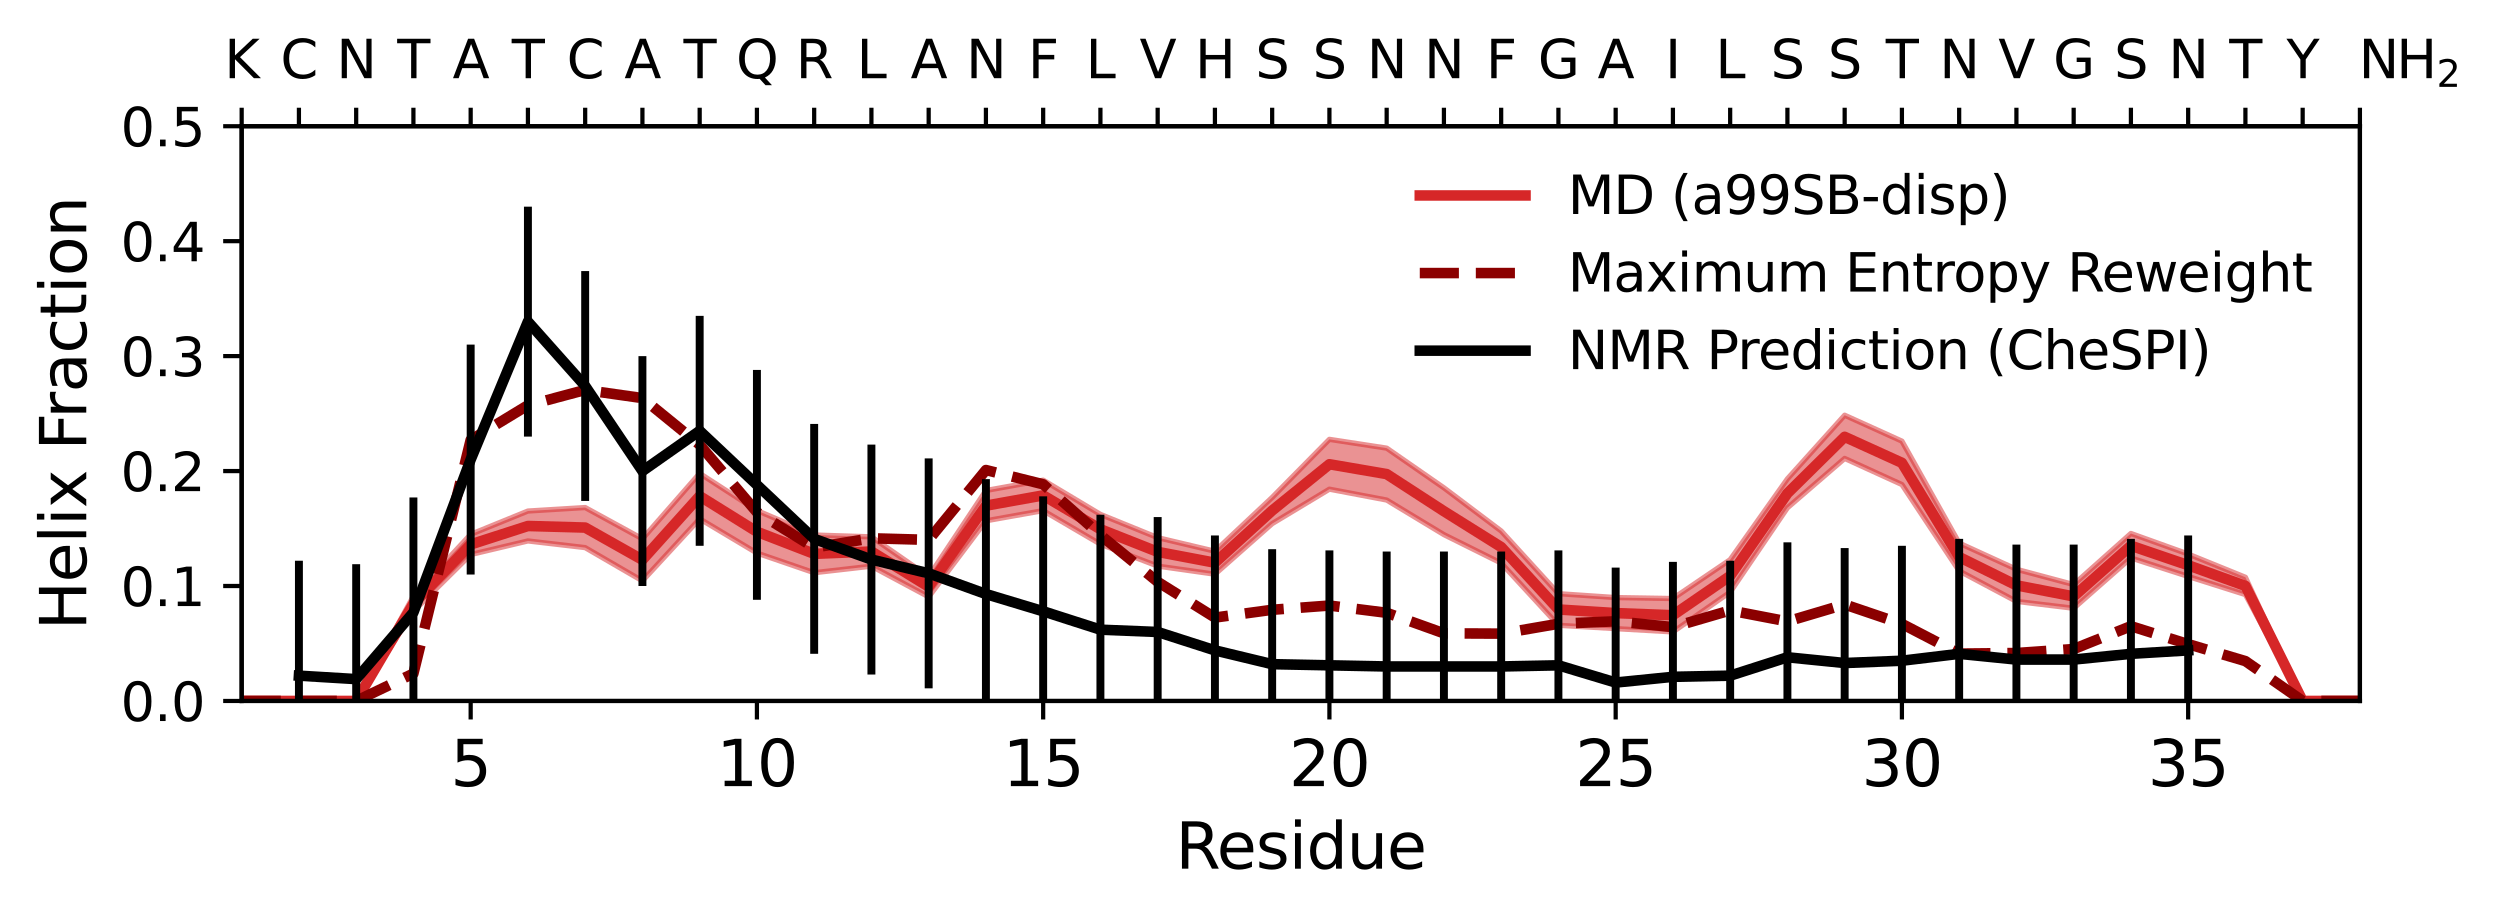 <?xml version="1.0" encoding="utf-8" standalone="no"?>
<!DOCTYPE svg PUBLIC "-//W3C//DTD SVG 1.1//EN"
  "http://www.w3.org/Graphics/SVG/1.1/DTD/svg11.dtd">
<svg xmlns:xlink="http://www.w3.org/1999/xlink" width="472.922pt" height="174.026pt" viewBox="0 0 472.922 174.026" xmlns="http://www.w3.org/2000/svg" version="1.1">
 <defs>
  <style type="text/css">*{stroke-linejoin: round; stroke-linecap: butt}</style>
 </defs>
 <g id="figure_1">
  <g id="patch_1">
   <path d="M 0 174.026 
L 472.922 174.026 
L 472.922 0 
L 0 0 
z
" style="fill: #ffffff"/>
  </g>
  <g id="axes_1">
   <g id="patch_2">
    <path d="M 45.717 132.598 
L 446.422 132.598 
L 446.422 23.878 
L 45.717 23.878 
z
" style="fill: #ffffff"/>
   </g>
   <g id="FillBetweenPolyCollection_1">
    <defs>
     <path id="mb5671f09fa" d="M 45.717 -41.428 
L 45.717 -41.428 
L 56.547 -41.428 
L 67.377 -41.439 
L 78.206 -61.274 
L 89.036 -72.941 
L 99.866 -77.353 
L 110.696 -78.017 
L 121.526 -72.098 
L 132.356 -84.475 
L 143.186 -77.46 
L 154.016 -72.823 
L 164.845 -72.474 
L 175.675 -64.957 
L 186.505 -81.237 
L 197.335 -83.194 
L 208.165 -76.722 
L 218.995 -72.321 
L 229.825 -69.751 
L 240.654 -79.924 
L 251.484 -90.916 
L 262.314 -89.252 
L 273.144 -81.743 
L 283.974 -73.58 
L 294.804 -61.723 
L 305.634 -60.988 
L 316.463 -60.802 
L 327.293 -68.149 
L 338.123 -83.44 
L 348.953 -95.477 
L 359.783 -90.575 
L 370.613 -71.288 
L 381.443 -66.341 
L 392.273 -63.444 
L 403.102 -73.108 
L 413.932 -69.219 
L 424.762 -64.824 
L 435.592 -41.428 
L 446.422 -41.428 
L 446.422 -41.428 
L 446.422 -41.428 
L 435.592 -41.428 
L 424.762 -61.549 
L 413.932 -64.982 
L 403.102 -68.481 
L 392.273 -58.958 
L 381.443 -60.263 
L 370.613 -66.025 
L 359.783 -82.366 
L 348.953 -87.304 
L 338.123 -77.964 
L 327.293 -62.018 
L 316.463 -54.485 
L 305.634 -55.105 
L 294.804 -55.743 
L 283.974 -67.506 
L 273.144 -72.892 
L 262.314 -79.435 
L 251.484 -81.49 
L 240.654 -74.973 
L 229.825 -65.404 
L 218.995 -66.941 
L 208.165 -71.091 
L 197.335 -77.434 
L 186.505 -75.504 
L 175.675 -61.122 
L 164.845 -66.925 
L 154.016 -65.684 
L 143.186 -69.41 
L 132.356 -75.881 
L 121.526 -64.146 
L 110.696 -70.435 
L 99.866 -71.697 
L 89.036 -69.119 
L 78.206 -58.393 
L 67.377 -41.426 
L 56.547 -41.428 
L 45.717 -41.428 
z
" style="stroke: #d62728; stroke-opacity: 0.5"/>
    </defs>
    <g clip-path="url(#p4a5ffd07bb)">
     <use xlink:href="#mb5671f09fa" x="0" y="174.026" style="fill: #d62728; fill-opacity: 0.5; stroke: #d62728; stroke-opacity: 0.5"/>
    </g>
   </g>
   <g id="matplotlib.axis_1">
    <g id="xtick_1">
     <g id="line2d_1">
      <defs>
       <path id="m6a6f29990c" d="M 0 0 
L 0 3.5 
" style="stroke: #000000; stroke-width: 0.8"/>
      </defs>
      <g>
       <use xlink:href="#m6a6f29990c" x="89.036" y="132.598" style="stroke: #000000; stroke-width: 0.8"/>
      </g>
     </g>
     <g id="text_1">
      <!-- 5 -->
      <g transform="translate(85.219 148.716) scale(0.12 -0.12)">
       <defs>
        <path id="DejaVuSans-35" d="M 691 4666 
L 3169 4666 
L 3169 4134 
L 1269 4134 
L 1269 2991 
Q 1406 3038 1543 3061 
Q 1681 3084 1819 3084 
Q 2600 3084 3056 2656 
Q 3513 2228 3513 1497 
Q 3513 744 3044 326 
Q 2575 -91 1722 -91 
Q 1428 -91 1123 -41 
Q 819 9 494 109 
L 494 744 
Q 775 591 1075 516 
Q 1375 441 1709 441 
Q 2250 441 2565 725 
Q 2881 1009 2881 1497 
Q 2881 1984 2565 2268 
Q 2250 2553 1709 2553 
Q 1456 2553 1204 2497 
Q 953 2441 691 2322 
L 691 4666 
z
" transform="scale(0.016)"/>
       </defs>
       <use xlink:href="#DejaVuSans-35"/>
      </g>
     </g>
    </g>
    <g id="xtick_2">
     <g id="line2d_2">
      <g>
       <use xlink:href="#m6a6f29990c" x="143.186" y="132.598" style="stroke: #000000; stroke-width: 0.8"/>
      </g>
     </g>
     <g id="text_2">
      <!-- 10 -->
      <g transform="translate(135.551 148.716) scale(0.12 -0.12)">
       <defs>
        <path id="DejaVuSans-31" d="M 794 531 
L 1825 531 
L 1825 4091 
L 703 3866 
L 703 4441 
L 1819 4666 
L 2450 4666 
L 2450 531 
L 3481 531 
L 3481 0 
L 794 0 
L 794 531 
z
" transform="scale(0.016)"/>
        <path id="DejaVuSans-30" d="M 2034 4250 
Q 1547 4250 1301 3770 
Q 1056 3291 1056 2328 
Q 1056 1369 1301 889 
Q 1547 409 2034 409 
Q 2525 409 2770 889 
Q 3016 1369 3016 2328 
Q 3016 3291 2770 3770 
Q 2525 4250 2034 4250 
z
M 2034 4750 
Q 2819 4750 3233 4129 
Q 3647 3509 3647 2328 
Q 3647 1150 3233 529 
Q 2819 -91 2034 -91 
Q 1250 -91 836 529 
Q 422 1150 422 2328 
Q 422 3509 836 4129 
Q 1250 4750 2034 4750 
z
" transform="scale(0.016)"/>
       </defs>
       <use xlink:href="#DejaVuSans-31"/>
       <use xlink:href="#DejaVuSans-30" transform="translate(63.623 0)"/>
      </g>
     </g>
    </g>
    <g id="xtick_3">
     <g id="line2d_3">
      <g>
       <use xlink:href="#m6a6f29990c" x="197.335" y="132.598" style="stroke: #000000; stroke-width: 0.8"/>
      </g>
     </g>
     <g id="text_3">
      <!-- 15 -->
      <g transform="translate(189.7 148.716) scale(0.12 -0.12)">
       <use xlink:href="#DejaVuSans-31"/>
       <use xlink:href="#DejaVuSans-35" transform="translate(63.623 0)"/>
      </g>
     </g>
    </g>
    <g id="xtick_4">
     <g id="line2d_4">
      <g>
       <use xlink:href="#m6a6f29990c" x="251.484" y="132.598" style="stroke: #000000; stroke-width: 0.8"/>
      </g>
     </g>
     <g id="text_4">
      <!-- 20 -->
      <g transform="translate(243.849 148.716) scale(0.12 -0.12)">
       <defs>
        <path id="DejaVuSans-32" d="M 1228 531 
L 3431 531 
L 3431 0 
L 469 0 
L 469 531 
Q 828 903 1448 1529 
Q 2069 2156 2228 2338 
Q 2531 2678 2651 2914 
Q 2772 3150 2772 3378 
Q 2772 3750 2511 3984 
Q 2250 4219 1831 4219 
Q 1534 4219 1204 4116 
Q 875 4013 500 3803 
L 500 4441 
Q 881 4594 1212 4672 
Q 1544 4750 1819 4750 
Q 2544 4750 2975 4387 
Q 3406 4025 3406 3419 
Q 3406 3131 3298 2873 
Q 3191 2616 2906 2266 
Q 2828 2175 2409 1742 
Q 1991 1309 1228 531 
z
" transform="scale(0.016)"/>
       </defs>
       <use xlink:href="#DejaVuSans-32"/>
       <use xlink:href="#DejaVuSans-30" transform="translate(63.623 0)"/>
      </g>
     </g>
    </g>
    <g id="xtick_5">
     <g id="line2d_5">
      <g>
       <use xlink:href="#m6a6f29990c" x="305.634" y="132.598" style="stroke: #000000; stroke-width: 0.8"/>
      </g>
     </g>
     <g id="text_5">
      <!-- 25 -->
      <g transform="translate(297.999 148.716) scale(0.12 -0.12)">
       <use xlink:href="#DejaVuSans-32"/>
       <use xlink:href="#DejaVuSans-35" transform="translate(63.623 0)"/>
      </g>
     </g>
    </g>
    <g id="xtick_6">
     <g id="line2d_6">
      <g>
       <use xlink:href="#m6a6f29990c" x="359.783" y="132.598" style="stroke: #000000; stroke-width: 0.8"/>
      </g>
     </g>
     <g id="text_6">
      <!-- 30 -->
      <g transform="translate(352.148 148.716) scale(0.12 -0.12)">
       <defs>
        <path id="DejaVuSans-33" d="M 2597 2516 
Q 3050 2419 3304 2112 
Q 3559 1806 3559 1356 
Q 3559 666 3084 287 
Q 2609 -91 1734 -91 
Q 1441 -91 1130 -33 
Q 819 25 488 141 
L 488 750 
Q 750 597 1062 519 
Q 1375 441 1716 441 
Q 2309 441 2620 675 
Q 2931 909 2931 1356 
Q 2931 1769 2642 2001 
Q 2353 2234 1838 2234 
L 1294 2234 
L 1294 2753 
L 1863 2753 
Q 2328 2753 2575 2939 
Q 2822 3125 2822 3475 
Q 2822 3834 2567 4026 
Q 2313 4219 1838 4219 
Q 1578 4219 1281 4162 
Q 984 4106 628 3988 
L 628 4550 
Q 988 4650 1302 4700 
Q 1616 4750 1894 4750 
Q 2613 4750 3031 4423 
Q 3450 4097 3450 3541 
Q 3450 3153 3228 2886 
Q 3006 2619 2597 2516 
z
" transform="scale(0.016)"/>
       </defs>
       <use xlink:href="#DejaVuSans-33"/>
       <use xlink:href="#DejaVuSans-30" transform="translate(63.623 0)"/>
      </g>
     </g>
    </g>
    <g id="xtick_7">
     <g id="line2d_7">
      <g>
       <use xlink:href="#m6a6f29990c" x="413.932" y="132.598" style="stroke: #000000; stroke-width: 0.8"/>
      </g>
     </g>
     <g id="text_7">
      <!-- 35 -->
      <g transform="translate(406.297 148.716) scale(0.12 -0.12)">
       <use xlink:href="#DejaVuSans-33"/>
       <use xlink:href="#DejaVuSans-35" transform="translate(63.623 0)"/>
      </g>
     </g>
    </g>
    <g id="text_8">
     <!-- Residue -->
     <g transform="translate(222.382 164.33) scale(0.12 -0.12)">
      <defs>
       <path id="DejaVuSans-52" d="M 2841 2188 
Q 3044 2119 3236 1894 
Q 3428 1669 3622 1275 
L 4263 0 
L 3584 0 
L 2988 1197 
Q 2756 1666 2539 1819 
Q 2322 1972 1947 1972 
L 1259 1972 
L 1259 0 
L 628 0 
L 628 4666 
L 2053 4666 
Q 2853 4666 3247 4331 
Q 3641 3997 3641 3322 
Q 3641 2881 3436 2590 
Q 3231 2300 2841 2188 
z
M 1259 4147 
L 1259 2491 
L 2053 2491 
Q 2509 2491 2742 2702 
Q 2975 2913 2975 3322 
Q 2975 3731 2742 3939 
Q 2509 4147 2053 4147 
L 1259 4147 
z
" transform="scale(0.016)"/>
       <path id="DejaVuSans-65" d="M 3597 1894 
L 3597 1613 
L 953 1613 
Q 991 1019 1311 708 
Q 1631 397 2203 397 
Q 2534 397 2845 478 
Q 3156 559 3463 722 
L 3463 178 
Q 3153 47 2828 -22 
Q 2503 -91 2169 -91 
Q 1331 -91 842 396 
Q 353 884 353 1716 
Q 353 2575 817 3079 
Q 1281 3584 2069 3584 
Q 2775 3584 3186 3129 
Q 3597 2675 3597 1894 
z
M 3022 2063 
Q 3016 2534 2758 2815 
Q 2500 3097 2075 3097 
Q 1594 3097 1305 2825 
Q 1016 2553 972 2059 
L 3022 2063 
z
" transform="scale(0.016)"/>
       <path id="DejaVuSans-73" d="M 2834 3397 
L 2834 2853 
Q 2591 2978 2328 3040 
Q 2066 3103 1784 3103 
Q 1356 3103 1142 2972 
Q 928 2841 928 2578 
Q 928 2378 1081 2264 
Q 1234 2150 1697 2047 
L 1894 2003 
Q 2506 1872 2764 1633 
Q 3022 1394 3022 966 
Q 3022 478 2636 193 
Q 2250 -91 1575 -91 
Q 1294 -91 989 -36 
Q 684 19 347 128 
L 347 722 
Q 666 556 975 473 
Q 1284 391 1588 391 
Q 1994 391 2212 530 
Q 2431 669 2431 922 
Q 2431 1156 2273 1281 
Q 2116 1406 1581 1522 
L 1381 1569 
Q 847 1681 609 1914 
Q 372 2147 372 2553 
Q 372 3047 722 3315 
Q 1072 3584 1716 3584 
Q 2034 3584 2315 3537 
Q 2597 3491 2834 3397 
z
" transform="scale(0.016)"/>
       <path id="DejaVuSans-69" d="M 603 3500 
L 1178 3500 
L 1178 0 
L 603 0 
L 603 3500 
z
M 603 4863 
L 1178 4863 
L 1178 4134 
L 603 4134 
L 603 4863 
z
" transform="scale(0.016)"/>
       <path id="DejaVuSans-64" d="M 2906 2969 
L 2906 4863 
L 3481 4863 
L 3481 0 
L 2906 0 
L 2906 525 
Q 2725 213 2448 61 
Q 2172 -91 1784 -91 
Q 1150 -91 751 415 
Q 353 922 353 1747 
Q 353 2572 751 3078 
Q 1150 3584 1784 3584 
Q 2172 3584 2448 3432 
Q 2725 3281 2906 2969 
z
M 947 1747 
Q 947 1113 1208 752 
Q 1469 391 1925 391 
Q 2381 391 2643 752 
Q 2906 1113 2906 1747 
Q 2906 2381 2643 2742 
Q 2381 3103 1925 3103 
Q 1469 3103 1208 2742 
Q 947 2381 947 1747 
z
" transform="scale(0.016)"/>
       <path id="DejaVuSans-75" d="M 544 1381 
L 544 3500 
L 1119 3500 
L 1119 1403 
Q 1119 906 1312 657 
Q 1506 409 1894 409 
Q 2359 409 2629 706 
Q 2900 1003 2900 1516 
L 2900 3500 
L 3475 3500 
L 3475 0 
L 2900 0 
L 2900 538 
Q 2691 219 2414 64 
Q 2138 -91 1772 -91 
Q 1169 -91 856 284 
Q 544 659 544 1381 
z
M 1991 3584 
L 1991 3584 
z
" transform="scale(0.016)"/>
      </defs>
      <use xlink:href="#DejaVuSans-52"/>
      <use xlink:href="#DejaVuSans-65" transform="translate(64.982 0)"/>
      <use xlink:href="#DejaVuSans-73" transform="translate(126.506 0)"/>
      <use xlink:href="#DejaVuSans-69" transform="translate(178.605 0)"/>
      <use xlink:href="#DejaVuSans-64" transform="translate(206.389 0)"/>
      <use xlink:href="#DejaVuSans-75" transform="translate(269.865 0)"/>
      <use xlink:href="#DejaVuSans-65" transform="translate(333.244 0)"/>
     </g>
    </g>
   </g>
   <g id="matplotlib.axis_2">
    <g id="ytick_1">
     <g id="line2d_8">
      <defs>
       <path id="m25b6251926" d="M 0 0 
L -3.5 0 
" style="stroke: #000000; stroke-width: 0.8"/>
      </defs>
      <g>
       <use xlink:href="#m25b6251926" x="45.717" y="132.598" style="stroke: #000000; stroke-width: 0.8"/>
      </g>
     </g>
     <g id="text_9">
      <!-- 0.0 -->
      <g transform="translate(22.814 136.397) scale(0.1 -0.1)">
       <defs>
        <path id="DejaVuSans-2e" d="M 684 794 
L 1344 794 
L 1344 0 
L 684 0 
L 684 794 
z
" transform="scale(0.016)"/>
       </defs>
       <use xlink:href="#DejaVuSans-30"/>
       <use xlink:href="#DejaVuSans-2e" transform="translate(63.623 0)"/>
       <use xlink:href="#DejaVuSans-30" transform="translate(95.41 0)"/>
      </g>
     </g>
    </g>
    <g id="ytick_2">
     <g id="line2d_9">
      <g>
       <use xlink:href="#m25b6251926" x="45.717" y="110.854" style="stroke: #000000; stroke-width: 0.8"/>
      </g>
     </g>
     <g id="text_10">
      <!-- 0.1 -->
      <g transform="translate(22.814 114.653) scale(0.1 -0.1)">
       <use xlink:href="#DejaVuSans-30"/>
       <use xlink:href="#DejaVuSans-2e" transform="translate(63.623 0)"/>
       <use xlink:href="#DejaVuSans-31" transform="translate(95.41 0)"/>
      </g>
     </g>
    </g>
    <g id="ytick_3">
     <g id="line2d_10">
      <g>
       <use xlink:href="#m25b6251926" x="45.717" y="89.11" style="stroke: #000000; stroke-width: 0.8"/>
      </g>
     </g>
     <g id="text_11">
      <!-- 0.2 -->
      <g transform="translate(22.814 92.909) scale(0.1 -0.1)">
       <use xlink:href="#DejaVuSans-30"/>
       <use xlink:href="#DejaVuSans-2e" transform="translate(63.623 0)"/>
       <use xlink:href="#DejaVuSans-32" transform="translate(95.41 0)"/>
      </g>
     </g>
    </g>
    <g id="ytick_4">
     <g id="line2d_11">
      <g>
       <use xlink:href="#m25b6251926" x="45.717" y="67.366" style="stroke: #000000; stroke-width: 0.8"/>
      </g>
     </g>
     <g id="text_12">
      <!-- 0.3 -->
      <g transform="translate(22.814 71.165) scale(0.1 -0.1)">
       <use xlink:href="#DejaVuSans-30"/>
       <use xlink:href="#DejaVuSans-2e" transform="translate(63.623 0)"/>
       <use xlink:href="#DejaVuSans-33" transform="translate(95.41 0)"/>
      </g>
     </g>
    </g>
    <g id="ytick_5">
     <g id="line2d_12">
      <g>
       <use xlink:href="#m25b6251926" x="45.717" y="45.622" style="stroke: #000000; stroke-width: 0.8"/>
      </g>
     </g>
     <g id="text_13">
      <!-- 0.4 -->
      <g transform="translate(22.814 49.421) scale(0.1 -0.1)">
       <defs>
        <path id="DejaVuSans-34" d="M 2419 4116 
L 825 1625 
L 2419 1625 
L 2419 4116 
z
M 2253 4666 
L 3047 4666 
L 3047 1625 
L 3713 1625 
L 3713 1100 
L 3047 1100 
L 3047 0 
L 2419 0 
L 2419 1100 
L 313 1100 
L 313 1709 
L 2253 4666 
z
" transform="scale(0.016)"/>
       </defs>
       <use xlink:href="#DejaVuSans-30"/>
       <use xlink:href="#DejaVuSans-2e" transform="translate(63.623 0)"/>
       <use xlink:href="#DejaVuSans-34" transform="translate(95.41 0)"/>
      </g>
     </g>
    </g>
    <g id="ytick_6">
     <g id="line2d_13">
      <g>
       <use xlink:href="#m25b6251926" x="45.717" y="23.878" style="stroke: #000000; stroke-width: 0.8"/>
      </g>
     </g>
     <g id="text_14">
      <!-- 0.5 -->
      <g transform="translate(22.814 27.677) scale(0.1 -0.1)">
       <use xlink:href="#DejaVuSans-30"/>
       <use xlink:href="#DejaVuSans-2e" transform="translate(63.623 0)"/>
       <use xlink:href="#DejaVuSans-35" transform="translate(95.41 0)"/>
      </g>
     </g>
    </g>
    <g id="text_15">
     <!-- Helix Fraction -->
     <g transform="translate(16.318 119.185) rotate(-90) scale(0.12 -0.12)">
      <defs>
       <path id="DejaVuSans-48" d="M 628 4666 
L 1259 4666 
L 1259 2753 
L 3553 2753 
L 3553 4666 
L 4184 4666 
L 4184 0 
L 3553 0 
L 3553 2222 
L 1259 2222 
L 1259 0 
L 628 0 
L 628 4666 
z
" transform="scale(0.016)"/>
       <path id="DejaVuSans-6c" d="M 603 4863 
L 1178 4863 
L 1178 0 
L 603 0 
L 603 4863 
z
" transform="scale(0.016)"/>
       <path id="DejaVuSans-78" d="M 3513 3500 
L 2247 1797 
L 3578 0 
L 2900 0 
L 1881 1375 
L 863 0 
L 184 0 
L 1544 1831 
L 300 3500 
L 978 3500 
L 1906 2253 
L 2834 3500 
L 3513 3500 
z
" transform="scale(0.016)"/>
       <path id="DejaVuSans-20" transform="scale(0.016)"/>
       <path id="DejaVuSans-46" d="M 628 4666 
L 3309 4666 
L 3309 4134 
L 1259 4134 
L 1259 2759 
L 3109 2759 
L 3109 2228 
L 1259 2228 
L 1259 0 
L 628 0 
L 628 4666 
z
" transform="scale(0.016)"/>
       <path id="DejaVuSans-72" d="M 2631 2963 
Q 2534 3019 2420 3045 
Q 2306 3072 2169 3072 
Q 1681 3072 1420 2755 
Q 1159 2438 1159 1844 
L 1159 0 
L 581 0 
L 581 3500 
L 1159 3500 
L 1159 2956 
Q 1341 3275 1631 3429 
Q 1922 3584 2338 3584 
Q 2397 3584 2469 3576 
Q 2541 3569 2628 3553 
L 2631 2963 
z
" transform="scale(0.016)"/>
       <path id="DejaVuSans-61" d="M 2194 1759 
Q 1497 1759 1228 1600 
Q 959 1441 959 1056 
Q 959 750 1161 570 
Q 1363 391 1709 391 
Q 2188 391 2477 730 
Q 2766 1069 2766 1631 
L 2766 1759 
L 2194 1759 
z
M 3341 1997 
L 3341 0 
L 2766 0 
L 2766 531 
Q 2569 213 2275 61 
Q 1981 -91 1556 -91 
Q 1019 -91 701 211 
Q 384 513 384 1019 
Q 384 1609 779 1909 
Q 1175 2209 1959 2209 
L 2766 2209 
L 2766 2266 
Q 2766 2663 2505 2880 
Q 2244 3097 1772 3097 
Q 1472 3097 1187 3025 
Q 903 2953 641 2809 
L 641 3341 
Q 956 3463 1253 3523 
Q 1550 3584 1831 3584 
Q 2591 3584 2966 3190 
Q 3341 2797 3341 1997 
z
" transform="scale(0.016)"/>
       <path id="DejaVuSans-63" d="M 3122 3366 
L 3122 2828 
Q 2878 2963 2633 3030 
Q 2388 3097 2138 3097 
Q 1578 3097 1268 2742 
Q 959 2388 959 1747 
Q 959 1106 1268 751 
Q 1578 397 2138 397 
Q 2388 397 2633 464 
Q 2878 531 3122 666 
L 3122 134 
Q 2881 22 2623 -34 
Q 2366 -91 2075 -91 
Q 1284 -91 818 406 
Q 353 903 353 1747 
Q 353 2603 823 3093 
Q 1294 3584 2113 3584 
Q 2378 3584 2631 3529 
Q 2884 3475 3122 3366 
z
" transform="scale(0.016)"/>
       <path id="DejaVuSans-74" d="M 1172 4494 
L 1172 3500 
L 2356 3500 
L 2356 3053 
L 1172 3053 
L 1172 1153 
Q 1172 725 1289 603 
Q 1406 481 1766 481 
L 2356 481 
L 2356 0 
L 1766 0 
Q 1100 0 847 248 
Q 594 497 594 1153 
L 594 3053 
L 172 3053 
L 172 3500 
L 594 3500 
L 594 4494 
L 1172 4494 
z
" transform="scale(0.016)"/>
       <path id="DejaVuSans-6f" d="M 1959 3097 
Q 1497 3097 1228 2736 
Q 959 2375 959 1747 
Q 959 1119 1226 758 
Q 1494 397 1959 397 
Q 2419 397 2687 759 
Q 2956 1122 2956 1747 
Q 2956 2369 2687 2733 
Q 2419 3097 1959 3097 
z
M 1959 3584 
Q 2709 3584 3137 3096 
Q 3566 2609 3566 1747 
Q 3566 888 3137 398 
Q 2709 -91 1959 -91 
Q 1206 -91 779 398 
Q 353 888 353 1747 
Q 353 2609 779 3096 
Q 1206 3584 1959 3584 
z
" transform="scale(0.016)"/>
       <path id="DejaVuSans-6e" d="M 3513 2113 
L 3513 0 
L 2938 0 
L 2938 2094 
Q 2938 2591 2744 2837 
Q 2550 3084 2163 3084 
Q 1697 3084 1428 2787 
Q 1159 2491 1159 1978 
L 1159 0 
L 581 0 
L 581 3500 
L 1159 3500 
L 1159 2956 
Q 1366 3272 1645 3428 
Q 1925 3584 2291 3584 
Q 2894 3584 3203 3211 
Q 3513 2838 3513 2113 
z
" transform="scale(0.016)"/>
      </defs>
      <use xlink:href="#DejaVuSans-48"/>
      <use xlink:href="#DejaVuSans-65" transform="translate(75.195 0)"/>
      <use xlink:href="#DejaVuSans-6c" transform="translate(136.719 0)"/>
      <use xlink:href="#DejaVuSans-69" transform="translate(164.502 0)"/>
      <use xlink:href="#DejaVuSans-78" transform="translate(192.285 0)"/>
      <use xlink:href="#DejaVuSans-20" transform="translate(251.465 0)"/>
      <use xlink:href="#DejaVuSans-46" transform="translate(283.252 0)"/>
      <use xlink:href="#DejaVuSans-72" transform="translate(333.521 0)"/>
      <use xlink:href="#DejaVuSans-61" transform="translate(374.635 0)"/>
      <use xlink:href="#DejaVuSans-63" transform="translate(435.914 0)"/>
      <use xlink:href="#DejaVuSans-74" transform="translate(490.895 0)"/>
      <use xlink:href="#DejaVuSans-69" transform="translate(530.104 0)"/>
      <use xlink:href="#DejaVuSans-6f" transform="translate(557.887 0)"/>
      <use xlink:href="#DejaVuSans-6e" transform="translate(619.068 0)"/>
     </g>
    </g>
   </g>
   <g id="line2d_14">
    <path d="M 45.717 132.598 
L 56.547 132.598 
L 67.377 132.593 
L 78.206 114.192 
L 89.036 102.996 
L 99.866 99.501 
L 110.696 99.8 
L 121.526 105.903 
L 132.356 93.848 
L 143.186 100.591 
L 154.016 104.772 
L 164.845 104.326 
L 175.675 110.986 
L 186.505 95.655 
L 197.335 93.711 
L 208.165 100.119 
L 218.995 104.394 
L 229.825 106.448 
L 240.654 96.577 
L 251.484 87.822 
L 262.314 89.682 
L 273.144 96.708 
L 283.974 103.483 
L 294.804 115.292 
L 305.634 115.979 
L 316.463 116.382 
L 327.293 108.942 
L 338.123 93.324 
L 348.953 82.635 
L 359.783 87.555 
L 370.613 105.369 
L 381.443 110.724 
L 392.273 112.825 
L 403.102 103.231 
L 413.932 106.925 
L 424.762 110.839 
L 435.592 132.598 
L 446.422 132.598 
" clip-path="url(#p4a5ffd07bb)" style="fill: none; stroke: #d62728; stroke-width: 2; stroke-linecap: square"/>
   </g>
   <g id="line2d_15">
    <path d="M 45.717 132.598 
L 56.547 132.598 
L 67.377 132.597 
L 78.206 127.407 
L 89.036 83.239 
L 99.866 76.658 
L 110.696 73.767 
L 121.526 75.31 
L 132.356 84.137 
L 143.186 96.899 
L 154.016 103.583 
L 164.845 101.826 
L 175.675 102.125 
L 186.505 88.916 
L 197.335 91.614 
L 208.165 101.217 
L 218.995 110.069 
L 229.825 116.826 
L 240.654 115.352 
L 251.484 114.549 
L 262.314 115.924 
L 273.144 119.809 
L 283.974 119.864 
L 294.804 117.998 
L 305.634 117.529 
L 316.463 118.631 
L 327.293 115.471 
L 338.123 117.56 
L 348.953 114.341 
L 359.783 118.017 
L 370.613 123.64 
L 381.443 123.532 
L 392.273 122.779 
L 403.102 118.451 
L 413.932 121.852 
L 424.762 125.06 
L 435.592 132.598 
L 446.422 132.598 
" clip-path="url(#p4a5ffd07bb)" style="fill: none; stroke-dasharray: 7.4,3.2; stroke-dashoffset: 0; stroke: #8b0000; stroke-width: 2"/>
   </g>
   <g id="line2d_16">
    <path d="M 56.547 127.814 
L 67.377 128.467 
L 78.206 115.855 
L 89.036 86.936 
L 99.866 60.843 
L 110.696 73.02 
L 121.526 89.11 
L 132.356 81.5 
L 143.186 91.719 
L 154.016 101.939 
L 164.845 105.853 
L 175.675 108.462 
L 186.505 112.376 
L 197.335 115.638 
L 208.165 119.117 
L 218.995 119.552 
L 229.825 123.031 
L 240.654 125.64 
L 251.484 125.857 
L 262.314 126.075 
L 273.144 126.075 
L 283.974 126.075 
L 294.804 125.857 
L 305.634 129.119 
L 316.463 128.032 
L 327.293 127.814 
L 338.123 124.335 
L 348.953 125.423 
L 359.783 124.988 
L 370.613 123.683 
L 381.443 124.77 
L 392.273 124.77 
L 403.102 123.683 
L 413.932 123.031 
" clip-path="url(#p4a5ffd07bb)" style="fill: none; stroke: #000000; stroke-width: 2; stroke-linecap: square"/>
   </g>
   <g id="LineCollection_1">
    <path d="M 56.547 149.558 
L 56.547 106.07 
" clip-path="url(#p4a5ffd07bb)" style="fill: none; stroke: #000000; stroke-width: 1.5"/>
    <path d="M 67.377 150.211 
L 67.377 106.723 
" clip-path="url(#p4a5ffd07bb)" style="fill: none; stroke: #000000; stroke-width: 1.5"/>
    <path d="M 78.206 137.599 
L 78.206 94.111 
" clip-path="url(#p4a5ffd07bb)" style="fill: none; stroke: #000000; stroke-width: 1.5"/>
    <path d="M 89.036 108.68 
L 89.036 65.192 
" clip-path="url(#p4a5ffd07bb)" style="fill: none; stroke: #000000; stroke-width: 1.5"/>
    <path d="M 99.866 82.587 
L 99.866 39.099 
" clip-path="url(#p4a5ffd07bb)" style="fill: none; stroke: #000000; stroke-width: 1.5"/>
    <path d="M 110.696 94.764 
L 110.696 51.276 
" clip-path="url(#p4a5ffd07bb)" style="fill: none; stroke: #000000; stroke-width: 1.5"/>
    <path d="M 121.526 110.854 
L 121.526 67.366 
" clip-path="url(#p4a5ffd07bb)" style="fill: none; stroke: #000000; stroke-width: 1.5"/>
    <path d="M 132.356 103.244 
L 132.356 59.756 
" clip-path="url(#p4a5ffd07bb)" style="fill: none; stroke: #000000; stroke-width: 1.5"/>
    <path d="M 143.186 113.463 
L 143.186 69.975 
" clip-path="url(#p4a5ffd07bb)" style="fill: none; stroke: #000000; stroke-width: 1.5"/>
    <path d="M 154.016 123.683 
L 154.016 80.195 
" clip-path="url(#p4a5ffd07bb)" style="fill: none; stroke: #000000; stroke-width: 1.5"/>
    <path d="M 164.845 127.597 
L 164.845 84.109 
" clip-path="url(#p4a5ffd07bb)" style="fill: none; stroke: #000000; stroke-width: 1.5"/>
    <path d="M 175.675 130.206 
L 175.675 86.718 
" clip-path="url(#p4a5ffd07bb)" style="fill: none; stroke: #000000; stroke-width: 1.5"/>
    <path d="M 186.505 134.12 
L 186.505 90.632 
" clip-path="url(#p4a5ffd07bb)" style="fill: none; stroke: #000000; stroke-width: 1.5"/>
    <path d="M 197.335 137.382 
L 197.335 93.894 
" clip-path="url(#p4a5ffd07bb)" style="fill: none; stroke: #000000; stroke-width: 1.5"/>
    <path d="M 208.165 140.861 
L 208.165 97.373 
" clip-path="url(#p4a5ffd07bb)" style="fill: none; stroke: #000000; stroke-width: 1.5"/>
    <path d="M 218.995 141.296 
L 218.995 97.808 
" clip-path="url(#p4a5ffd07bb)" style="fill: none; stroke: #000000; stroke-width: 1.5"/>
    <path d="M 229.825 144.775 
L 229.825 101.287 
" clip-path="url(#p4a5ffd07bb)" style="fill: none; stroke: #000000; stroke-width: 1.5"/>
    <path d="M 240.654 147.384 
L 240.654 103.896 
" clip-path="url(#p4a5ffd07bb)" style="fill: none; stroke: #000000; stroke-width: 1.5"/>
    <path d="M 251.484 147.601 
L 251.484 104.113 
" clip-path="url(#p4a5ffd07bb)" style="fill: none; stroke: #000000; stroke-width: 1.5"/>
    <path d="M 262.314 147.819 
L 262.314 104.331 
" clip-path="url(#p4a5ffd07bb)" style="fill: none; stroke: #000000; stroke-width: 1.5"/>
    <path d="M 273.144 147.819 
L 273.144 104.331 
" clip-path="url(#p4a5ffd07bb)" style="fill: none; stroke: #000000; stroke-width: 1.5"/>
    <path d="M 283.974 147.819 
L 283.974 104.331 
" clip-path="url(#p4a5ffd07bb)" style="fill: none; stroke: #000000; stroke-width: 1.5"/>
    <path d="M 294.804 147.601 
L 294.804 104.113 
" clip-path="url(#p4a5ffd07bb)" style="fill: none; stroke: #000000; stroke-width: 1.5"/>
    <path d="M 305.634 150.863 
L 305.634 107.375 
" clip-path="url(#p4a5ffd07bb)" style="fill: none; stroke: #000000; stroke-width: 1.5"/>
    <path d="M 316.463 149.776 
L 316.463 106.288 
" clip-path="url(#p4a5ffd07bb)" style="fill: none; stroke: #000000; stroke-width: 1.5"/>
    <path d="M 327.293 149.558 
L 327.293 106.07 
" clip-path="url(#p4a5ffd07bb)" style="fill: none; stroke: #000000; stroke-width: 1.5"/>
    <path d="M 338.123 146.079 
L 338.123 102.591 
" clip-path="url(#p4a5ffd07bb)" style="fill: none; stroke: #000000; stroke-width: 1.5"/>
    <path d="M 348.953 147.167 
L 348.953 103.679 
" clip-path="url(#p4a5ffd07bb)" style="fill: none; stroke: #000000; stroke-width: 1.5"/>
    <path d="M 359.783 146.732 
L 359.783 103.244 
" clip-path="url(#p4a5ffd07bb)" style="fill: none; stroke: #000000; stroke-width: 1.5"/>
    <path d="M 370.613 145.427 
L 370.613 101.939 
" clip-path="url(#p4a5ffd07bb)" style="fill: none; stroke: #000000; stroke-width: 1.5"/>
    <path d="M 381.443 146.514 
L 381.443 103.026 
" clip-path="url(#p4a5ffd07bb)" style="fill: none; stroke: #000000; stroke-width: 1.5"/>
    <path d="M 392.273 146.514 
L 392.273 103.026 
" clip-path="url(#p4a5ffd07bb)" style="fill: none; stroke: #000000; stroke-width: 1.5"/>
    <path d="M 403.102 145.427 
L 403.102 101.939 
" clip-path="url(#p4a5ffd07bb)" style="fill: none; stroke: #000000; stroke-width: 1.5"/>
    <path d="M 413.932 144.775 
L 413.932 101.287 
" clip-path="url(#p4a5ffd07bb)" style="fill: none; stroke: #000000; stroke-width: 1.5"/>
   </g>
   <g id="line2d_17">
    <path d="M 56.547 127.814 
L 67.377 128.467 
L 78.206 115.855 
L 89.036 86.936 
L 99.866 60.843 
L 110.696 73.02 
L 121.526 89.11 
L 132.356 81.5 
L 143.186 91.719 
L 154.016 101.939 
L 164.845 105.853 
L 175.675 108.462 
L 186.505 112.376 
L 197.335 115.638 
L 208.165 119.117 
L 218.995 119.552 
L 229.825 123.031 
L 240.654 125.64 
L 251.484 125.857 
L 262.314 126.075 
L 273.144 126.075 
L 283.974 126.075 
L 294.804 125.857 
L 305.634 129.119 
L 316.463 128.032 
L 327.293 127.814 
L 338.123 124.335 
L 348.953 125.423 
L 359.783 124.988 
L 370.613 123.683 
L 381.443 124.77 
L 392.273 124.77 
L 403.102 123.683 
L 413.932 123.031 
" clip-path="url(#p4a5ffd07bb)" style="fill: none; stroke: #000000; stroke-width: 1.5; stroke-linecap: square"/>
   </g>
   <g id="patch_3">
    <path d="M 45.717 132.598 
L 45.717 23.878 
" style="fill: none; stroke: #000000; stroke-width: 0.8; stroke-linejoin: miter; stroke-linecap: square"/>
   </g>
   <g id="patch_4">
    <path d="M 446.422 132.598 
L 446.422 23.878 
" style="fill: none; stroke: #000000; stroke-width: 0.8; stroke-linejoin: miter; stroke-linecap: square"/>
   </g>
   <g id="patch_5">
    <path d="M 45.717 132.598 
L 446.422 132.598 
" style="fill: none; stroke: #000000; stroke-width: 0.8; stroke-linejoin: miter; stroke-linecap: square"/>
   </g>
   <g id="patch_6">
    <path d="M 45.717 23.878 
L 446.422 23.878 
" style="fill: none; stroke: #000000; stroke-width: 0.8; stroke-linejoin: miter; stroke-linecap: square"/>
   </g>
   <g id="legend_1">
    <g id="line2d_18">
     <path d="M 268.578 36.977 
L 278.578 36.977 
L 288.578 36.977 
" style="fill: none; stroke: #d62728; stroke-width: 2; stroke-linecap: square"/>
    </g>
    <g id="text_16">
     <!-- MD (a99SB-disp) -->
     <g transform="translate(296.578 40.477) scale(0.1 -0.1)">
      <defs>
       <path id="DejaVuSans-4d" d="M 628 4666 
L 1569 4666 
L 2759 1491 
L 3956 4666 
L 4897 4666 
L 4897 0 
L 4281 0 
L 4281 4097 
L 3078 897 
L 2444 897 
L 1241 4097 
L 1241 0 
L 628 0 
L 628 4666 
z
" transform="scale(0.016)"/>
       <path id="DejaVuSans-44" d="M 1259 4147 
L 1259 519 
L 2022 519 
Q 2988 519 3436 956 
Q 3884 1394 3884 2338 
Q 3884 3275 3436 3711 
Q 2988 4147 2022 4147 
L 1259 4147 
z
M 628 4666 
L 1925 4666 
Q 3281 4666 3915 4102 
Q 4550 3538 4550 2338 
Q 4550 1131 3912 565 
Q 3275 0 1925 0 
L 628 0 
L 628 4666 
z
" transform="scale(0.016)"/>
       <path id="DejaVuSans-28" d="M 1984 4856 
Q 1566 4138 1362 3434 
Q 1159 2731 1159 2009 
Q 1159 1288 1364 580 
Q 1569 -128 1984 -844 
L 1484 -844 
Q 1016 -109 783 600 
Q 550 1309 550 2009 
Q 550 2706 781 3412 
Q 1013 4119 1484 4856 
L 1984 4856 
z
" transform="scale(0.016)"/>
       <path id="DejaVuSans-39" d="M 703 97 
L 703 672 
Q 941 559 1184 500 
Q 1428 441 1663 441 
Q 2288 441 2617 861 
Q 2947 1281 2994 2138 
Q 2813 1869 2534 1725 
Q 2256 1581 1919 1581 
Q 1219 1581 811 2004 
Q 403 2428 403 3163 
Q 403 3881 828 4315 
Q 1253 4750 1959 4750 
Q 2769 4750 3195 4129 
Q 3622 3509 3622 2328 
Q 3622 1225 3098 567 
Q 2575 -91 1691 -91 
Q 1453 -91 1209 -44 
Q 966 3 703 97 
z
M 1959 2075 
Q 2384 2075 2632 2365 
Q 2881 2656 2881 3163 
Q 2881 3666 2632 3958 
Q 2384 4250 1959 4250 
Q 1534 4250 1286 3958 
Q 1038 3666 1038 3163 
Q 1038 2656 1286 2365 
Q 1534 2075 1959 2075 
z
" transform="scale(0.016)"/>
       <path id="DejaVuSans-53" d="M 3425 4513 
L 3425 3897 
Q 3066 4069 2747 4153 
Q 2428 4238 2131 4238 
Q 1616 4238 1336 4038 
Q 1056 3838 1056 3469 
Q 1056 3159 1242 3001 
Q 1428 2844 1947 2747 
L 2328 2669 
Q 3034 2534 3370 2195 
Q 3706 1856 3706 1288 
Q 3706 609 3251 259 
Q 2797 -91 1919 -91 
Q 1588 -91 1214 -16 
Q 841 59 441 206 
L 441 856 
Q 825 641 1194 531 
Q 1563 422 1919 422 
Q 2459 422 2753 634 
Q 3047 847 3047 1241 
Q 3047 1584 2836 1778 
Q 2625 1972 2144 2069 
L 1759 2144 
Q 1053 2284 737 2584 
Q 422 2884 422 3419 
Q 422 4038 858 4394 
Q 1294 4750 2059 4750 
Q 2388 4750 2728 4690 
Q 3069 4631 3425 4513 
z
" transform="scale(0.016)"/>
       <path id="DejaVuSans-42" d="M 1259 2228 
L 1259 519 
L 2272 519 
Q 2781 519 3026 730 
Q 3272 941 3272 1375 
Q 3272 1813 3026 2020 
Q 2781 2228 2272 2228 
L 1259 2228 
z
M 1259 4147 
L 1259 2741 
L 2194 2741 
Q 2656 2741 2882 2914 
Q 3109 3088 3109 3444 
Q 3109 3797 2882 3972 
Q 2656 4147 2194 4147 
L 1259 4147 
z
M 628 4666 
L 2241 4666 
Q 2963 4666 3353 4366 
Q 3744 4066 3744 3513 
Q 3744 3084 3544 2831 
Q 3344 2578 2956 2516 
Q 3422 2416 3680 2098 
Q 3938 1781 3938 1306 
Q 3938 681 3513 340 
Q 3088 0 2303 0 
L 628 0 
L 628 4666 
z
" transform="scale(0.016)"/>
       <path id="DejaVuSans-2d" d="M 313 2009 
L 1997 2009 
L 1997 1497 
L 313 1497 
L 313 2009 
z
" transform="scale(0.016)"/>
       <path id="DejaVuSans-70" d="M 1159 525 
L 1159 -1331 
L 581 -1331 
L 581 3500 
L 1159 3500 
L 1159 2969 
Q 1341 3281 1617 3432 
Q 1894 3584 2278 3584 
Q 2916 3584 3314 3078 
Q 3713 2572 3713 1747 
Q 3713 922 3314 415 
Q 2916 -91 2278 -91 
Q 1894 -91 1617 61 
Q 1341 213 1159 525 
z
M 3116 1747 
Q 3116 2381 2855 2742 
Q 2594 3103 2138 3103 
Q 1681 3103 1420 2742 
Q 1159 2381 1159 1747 
Q 1159 1113 1420 752 
Q 1681 391 2138 391 
Q 2594 391 2855 752 
Q 3116 1113 3116 1747 
z
" transform="scale(0.016)"/>
       <path id="DejaVuSans-29" d="M 513 4856 
L 1013 4856 
Q 1481 4119 1714 3412 
Q 1947 2706 1947 2009 
Q 1947 1309 1714 600 
Q 1481 -109 1013 -844 
L 513 -844 
Q 928 -128 1133 580 
Q 1338 1288 1338 2009 
Q 1338 2731 1133 3434 
Q 928 4138 513 4856 
z
" transform="scale(0.016)"/>
      </defs>
      <use xlink:href="#DejaVuSans-4d"/>
      <use xlink:href="#DejaVuSans-44" transform="translate(86.279 0)"/>
      <use xlink:href="#DejaVuSans-20" transform="translate(163.281 0)"/>
      <use xlink:href="#DejaVuSans-28" transform="translate(195.068 0)"/>
      <use xlink:href="#DejaVuSans-61" transform="translate(234.082 0)"/>
      <use xlink:href="#DejaVuSans-39" transform="translate(295.361 0)"/>
      <use xlink:href="#DejaVuSans-39" transform="translate(358.984 0)"/>
      <use xlink:href="#DejaVuSans-53" transform="translate(422.607 0)"/>
      <use xlink:href="#DejaVuSans-42" transform="translate(486.084 0)"/>
      <use xlink:href="#DejaVuSans-2d" transform="translate(554.688 0)"/>
      <use xlink:href="#DejaVuSans-64" transform="translate(590.771 0)"/>
      <use xlink:href="#DejaVuSans-69" transform="translate(654.248 0)"/>
      <use xlink:href="#DejaVuSans-73" transform="translate(682.031 0)"/>
      <use xlink:href="#DejaVuSans-70" transform="translate(734.131 0)"/>
      <use xlink:href="#DejaVuSans-29" transform="translate(797.607 0)"/>
     </g>
    </g>
    <g id="line2d_19">
     <path d="M 268.578 51.655 
L 278.578 51.655 
L 288.578 51.655 
" style="fill: none; stroke-dasharray: 7.4,3.2; stroke-dashoffset: 0; stroke: #8b0000; stroke-width: 2"/>
    </g>
    <g id="text_17">
     <!-- Maximum Entropy Reweight -->
     <g transform="translate(296.578 55.155) scale(0.1 -0.1)">
      <defs>
       <path id="DejaVuSans-6d" d="M 3328 2828 
Q 3544 3216 3844 3400 
Q 4144 3584 4550 3584 
Q 5097 3584 5394 3201 
Q 5691 2819 5691 2113 
L 5691 0 
L 5113 0 
L 5113 2094 
Q 5113 2597 4934 2840 
Q 4756 3084 4391 3084 
Q 3944 3084 3684 2787 
Q 3425 2491 3425 1978 
L 3425 0 
L 2847 0 
L 2847 2094 
Q 2847 2600 2669 2842 
Q 2491 3084 2119 3084 
Q 1678 3084 1418 2786 
Q 1159 2488 1159 1978 
L 1159 0 
L 581 0 
L 581 3500 
L 1159 3500 
L 1159 2956 
Q 1356 3278 1631 3431 
Q 1906 3584 2284 3584 
Q 2666 3584 2933 3390 
Q 3200 3197 3328 2828 
z
" transform="scale(0.016)"/>
       <path id="DejaVuSans-45" d="M 628 4666 
L 3578 4666 
L 3578 4134 
L 1259 4134 
L 1259 2753 
L 3481 2753 
L 3481 2222 
L 1259 2222 
L 1259 531 
L 3634 531 
L 3634 0 
L 628 0 
L 628 4666 
z
" transform="scale(0.016)"/>
       <path id="DejaVuSans-79" d="M 2059 -325 
Q 1816 -950 1584 -1140 
Q 1353 -1331 966 -1331 
L 506 -1331 
L 506 -850 
L 844 -850 
Q 1081 -850 1212 -737 
Q 1344 -625 1503 -206 
L 1606 56 
L 191 3500 
L 800 3500 
L 1894 763 
L 2988 3500 
L 3597 3500 
L 2059 -325 
z
" transform="scale(0.016)"/>
       <path id="DejaVuSans-77" d="M 269 3500 
L 844 3500 
L 1563 769 
L 2278 3500 
L 2956 3500 
L 3675 769 
L 4391 3500 
L 4966 3500 
L 4050 0 
L 3372 0 
L 2619 2869 
L 1863 0 
L 1184 0 
L 269 3500 
z
" transform="scale(0.016)"/>
       <path id="DejaVuSans-67" d="M 2906 1791 
Q 2906 2416 2648 2759 
Q 2391 3103 1925 3103 
Q 1463 3103 1205 2759 
Q 947 2416 947 1791 
Q 947 1169 1205 825 
Q 1463 481 1925 481 
Q 2391 481 2648 825 
Q 2906 1169 2906 1791 
z
M 3481 434 
Q 3481 -459 3084 -895 
Q 2688 -1331 1869 -1331 
Q 1566 -1331 1297 -1286 
Q 1028 -1241 775 -1147 
L 775 -588 
Q 1028 -725 1275 -790 
Q 1522 -856 1778 -856 
Q 2344 -856 2625 -561 
Q 2906 -266 2906 331 
L 2906 616 
Q 2728 306 2450 153 
Q 2172 0 1784 0 
Q 1141 0 747 490 
Q 353 981 353 1791 
Q 353 2603 747 3093 
Q 1141 3584 1784 3584 
Q 2172 3584 2450 3431 
Q 2728 3278 2906 2969 
L 2906 3500 
L 3481 3500 
L 3481 434 
z
" transform="scale(0.016)"/>
       <path id="DejaVuSans-68" d="M 3513 2113 
L 3513 0 
L 2938 0 
L 2938 2094 
Q 2938 2591 2744 2837 
Q 2550 3084 2163 3084 
Q 1697 3084 1428 2787 
Q 1159 2491 1159 1978 
L 1159 0 
L 581 0 
L 581 4863 
L 1159 4863 
L 1159 2956 
Q 1366 3272 1645 3428 
Q 1925 3584 2291 3584 
Q 2894 3584 3203 3211 
Q 3513 2838 3513 2113 
z
" transform="scale(0.016)"/>
      </defs>
      <use xlink:href="#DejaVuSans-4d"/>
      <use xlink:href="#DejaVuSans-61" transform="translate(86.279 0)"/>
      <use xlink:href="#DejaVuSans-78" transform="translate(147.559 0)"/>
      <use xlink:href="#DejaVuSans-69" transform="translate(206.738 0)"/>
      <use xlink:href="#DejaVuSans-6d" transform="translate(234.521 0)"/>
      <use xlink:href="#DejaVuSans-75" transform="translate(331.934 0)"/>
      <use xlink:href="#DejaVuSans-6d" transform="translate(395.312 0)"/>
      <use xlink:href="#DejaVuSans-20" transform="translate(492.725 0)"/>
      <use xlink:href="#DejaVuSans-45" transform="translate(524.512 0)"/>
      <use xlink:href="#DejaVuSans-6e" transform="translate(587.695 0)"/>
      <use xlink:href="#DejaVuSans-74" transform="translate(651.074 0)"/>
      <use xlink:href="#DejaVuSans-72" transform="translate(690.283 0)"/>
      <use xlink:href="#DejaVuSans-6f" transform="translate(729.146 0)"/>
      <use xlink:href="#DejaVuSans-70" transform="translate(790.328 0)"/>
      <use xlink:href="#DejaVuSans-79" transform="translate(853.805 0)"/>
      <use xlink:href="#DejaVuSans-20" transform="translate(912.984 0)"/>
      <use xlink:href="#DejaVuSans-52" transform="translate(944.771 0)"/>
      <use xlink:href="#DejaVuSans-65" transform="translate(1009.754 0)"/>
      <use xlink:href="#DejaVuSans-77" transform="translate(1071.277 0)"/>
      <use xlink:href="#DejaVuSans-65" transform="translate(1153.064 0)"/>
      <use xlink:href="#DejaVuSans-69" transform="translate(1214.588 0)"/>
      <use xlink:href="#DejaVuSans-67" transform="translate(1242.371 0)"/>
      <use xlink:href="#DejaVuSans-68" transform="translate(1305.848 0)"/>
      <use xlink:href="#DejaVuSans-74" transform="translate(1369.227 0)"/>
     </g>
    </g>
    <g id="line2d_20">
     <path d="M 268.578 66.333 
L 278.578 66.333 
L 288.578 66.333 
" style="fill: none; stroke: #000000; stroke-width: 2; stroke-linecap: square"/>
    </g>
    <g id="text_18">
     <!-- NMR Prediction (CheSPI) -->
     <g transform="translate(296.578 69.833) scale(0.1 -0.1)">
      <defs>
       <path id="DejaVuSans-4e" d="M 628 4666 
L 1478 4666 
L 3547 763 
L 3547 4666 
L 4159 4666 
L 4159 0 
L 3309 0 
L 1241 3903 
L 1241 0 
L 628 0 
L 628 4666 
z
" transform="scale(0.016)"/>
       <path id="DejaVuSans-50" d="M 1259 4147 
L 1259 2394 
L 2053 2394 
Q 2494 2394 2734 2622 
Q 2975 2850 2975 3272 
Q 2975 3691 2734 3919 
Q 2494 4147 2053 4147 
L 1259 4147 
z
M 628 4666 
L 2053 4666 
Q 2838 4666 3239 4311 
Q 3641 3956 3641 3272 
Q 3641 2581 3239 2228 
Q 2838 1875 2053 1875 
L 1259 1875 
L 1259 0 
L 628 0 
L 628 4666 
z
" transform="scale(0.016)"/>
       <path id="DejaVuSans-43" d="M 4122 4306 
L 4122 3641 
Q 3803 3938 3442 4084 
Q 3081 4231 2675 4231 
Q 1875 4231 1450 3742 
Q 1025 3253 1025 2328 
Q 1025 1406 1450 917 
Q 1875 428 2675 428 
Q 3081 428 3442 575 
Q 3803 722 4122 1019 
L 4122 359 
Q 3791 134 3420 21 
Q 3050 -91 2638 -91 
Q 1578 -91 968 557 
Q 359 1206 359 2328 
Q 359 3453 968 4101 
Q 1578 4750 2638 4750 
Q 3056 4750 3426 4639 
Q 3797 4528 4122 4306 
z
" transform="scale(0.016)"/>
       <path id="DejaVuSans-49" d="M 628 4666 
L 1259 4666 
L 1259 0 
L 628 0 
L 628 4666 
z
" transform="scale(0.016)"/>
      </defs>
      <use xlink:href="#DejaVuSans-4e"/>
      <use xlink:href="#DejaVuSans-4d" transform="translate(74.805 0)"/>
      <use xlink:href="#DejaVuSans-52" transform="translate(161.084 0)"/>
      <use xlink:href="#DejaVuSans-20" transform="translate(230.566 0)"/>
      <use xlink:href="#DejaVuSans-50" transform="translate(262.354 0)"/>
      <use xlink:href="#DejaVuSans-72" transform="translate(320.906 0)"/>
      <use xlink:href="#DejaVuSans-65" transform="translate(359.77 0)"/>
      <use xlink:href="#DejaVuSans-64" transform="translate(421.293 0)"/>
      <use xlink:href="#DejaVuSans-69" transform="translate(484.77 0)"/>
      <use xlink:href="#DejaVuSans-63" transform="translate(512.553 0)"/>
      <use xlink:href="#DejaVuSans-74" transform="translate(567.533 0)"/>
      <use xlink:href="#DejaVuSans-69" transform="translate(606.742 0)"/>
      <use xlink:href="#DejaVuSans-6f" transform="translate(634.525 0)"/>
      <use xlink:href="#DejaVuSans-6e" transform="translate(695.707 0)"/>
      <use xlink:href="#DejaVuSans-20" transform="translate(759.086 0)"/>
      <use xlink:href="#DejaVuSans-28" transform="translate(790.873 0)"/>
      <use xlink:href="#DejaVuSans-43" transform="translate(829.887 0)"/>
      <use xlink:href="#DejaVuSans-68" transform="translate(899.711 0)"/>
      <use xlink:href="#DejaVuSans-65" transform="translate(963.09 0)"/>
      <use xlink:href="#DejaVuSans-53" transform="translate(1024.613 0)"/>
      <use xlink:href="#DejaVuSans-50" transform="translate(1088.09 0)"/>
      <use xlink:href="#DejaVuSans-49" transform="translate(1148.393 0)"/>
      <use xlink:href="#DejaVuSans-29" transform="translate(1177.885 0)"/>
     </g>
    </g>
   </g>
  </g>
  <g id="axes_2">
   <g id="matplotlib.axis_3">
    <g id="xtick_8">
     <g id="line2d_21">
      <defs>
       <path id="mc60e4e6f03" d="M 0 0 
L 0 -3.5 
" style="stroke: #000000; stroke-width: 0.8"/>
      </defs>
      <g>
       <use xlink:href="#mc60e4e6f03" x="45.717" y="23.878" style="stroke: #000000; stroke-width: 0.8"/>
      </g>
     </g>
     <g id="text_19">
      <!-- K -->
      <g transform="translate(42.438 14.798) scale(0.1 -0.1)">
       <defs>
        <path id="DejaVuSans-4b" d="M 628 4666 
L 1259 4666 
L 1259 2694 
L 3353 4666 
L 4166 4666 
L 1850 2491 
L 4331 0 
L 3500 0 
L 1259 2247 
L 1259 0 
L 628 0 
L 628 4666 
z
" transform="scale(0.016)"/>
       </defs>
       <use xlink:href="#DejaVuSans-4b"/>
      </g>
     </g>
    </g>
    <g id="xtick_9">
     <g id="line2d_22">
      <g>
       <use xlink:href="#mc60e4e6f03" x="56.547" y="23.878" style="stroke: #000000; stroke-width: 0.8"/>
      </g>
     </g>
     <g id="text_20">
      <!-- C -->
      <g transform="translate(53.055 14.798) scale(0.1 -0.1)">
       <use xlink:href="#DejaVuSans-43"/>
      </g>
     </g>
    </g>
    <g id="xtick_10">
     <g id="line2d_23">
      <g>
       <use xlink:href="#mc60e4e6f03" x="67.377" y="23.878" style="stroke: #000000; stroke-width: 0.8"/>
      </g>
     </g>
     <g id="text_21">
      <!-- N -->
      <g transform="translate(63.636 14.798) scale(0.1 -0.1)">
       <use xlink:href="#DejaVuSans-4e"/>
      </g>
     </g>
    </g>
    <g id="xtick_11">
     <g id="line2d_24">
      <g>
       <use xlink:href="#mc60e4e6f03" x="78.206" y="23.878" style="stroke: #000000; stroke-width: 0.8"/>
      </g>
     </g>
     <g id="text_22">
      <!-- T -->
      <g transform="translate(75.153 14.798) scale(0.1 -0.1)">
       <defs>
        <path id="DejaVuSans-54" d="M -19 4666 
L 3928 4666 
L 3928 4134 
L 2272 4134 
L 2272 0 
L 1638 0 
L 1638 4134 
L -19 4134 
L -19 4666 
z
" transform="scale(0.016)"/>
       </defs>
       <use xlink:href="#DejaVuSans-54"/>
      </g>
     </g>
    </g>
    <g id="xtick_12">
     <g id="line2d_25">
      <g>
       <use xlink:href="#mc60e4e6f03" x="89.036" y="23.878" style="stroke: #000000; stroke-width: 0.8"/>
      </g>
     </g>
     <g id="text_23">
      <!-- A -->
      <g transform="translate(85.616 14.798) scale(0.1 -0.1)">
       <defs>
        <path id="DejaVuSans-41" d="M 2188 4044 
L 1331 1722 
L 3047 1722 
L 2188 4044 
z
M 1831 4666 
L 2547 4666 
L 4325 0 
L 3669 0 
L 3244 1197 
L 1141 1197 
L 716 0 
L 50 0 
L 1831 4666 
z
" transform="scale(0.016)"/>
       </defs>
       <use xlink:href="#DejaVuSans-41"/>
      </g>
     </g>
    </g>
    <g id="xtick_13">
     <g id="line2d_26">
      <g>
       <use xlink:href="#mc60e4e6f03" x="99.866" y="23.878" style="stroke: #000000; stroke-width: 0.8"/>
      </g>
     </g>
     <g id="text_24">
      <!-- T -->
      <g transform="translate(96.812 14.798) scale(0.1 -0.1)">
       <use xlink:href="#DejaVuSans-54"/>
      </g>
     </g>
    </g>
    <g id="xtick_14">
     <g id="line2d_27">
      <g>
       <use xlink:href="#mc60e4e6f03" x="110.696" y="23.878" style="stroke: #000000; stroke-width: 0.8"/>
      </g>
     </g>
     <g id="text_25">
      <!-- C -->
      <g transform="translate(107.205 14.798) scale(0.1 -0.1)">
       <use xlink:href="#DejaVuSans-43"/>
      </g>
     </g>
    </g>
    <g id="xtick_15">
     <g id="line2d_28">
      <g>
       <use xlink:href="#mc60e4e6f03" x="121.526" y="23.878" style="stroke: #000000; stroke-width: 0.8"/>
      </g>
     </g>
     <g id="text_26">
      <!-- A -->
      <g transform="translate(118.106 14.798) scale(0.1 -0.1)">
       <use xlink:href="#DejaVuSans-41"/>
      </g>
     </g>
    </g>
    <g id="xtick_16">
     <g id="line2d_29">
      <g>
       <use xlink:href="#mc60e4e6f03" x="132.356" y="23.878" style="stroke: #000000; stroke-width: 0.8"/>
      </g>
     </g>
     <g id="text_27">
      <!-- T -->
      <g transform="translate(129.302 14.798) scale(0.1 -0.1)">
       <use xlink:href="#DejaVuSans-54"/>
      </g>
     </g>
    </g>
    <g id="xtick_17">
     <g id="line2d_30">
      <g>
       <use xlink:href="#mc60e4e6f03" x="143.186" y="23.878" style="stroke: #000000; stroke-width: 0.8"/>
      </g>
     </g>
     <g id="text_28">
      <!-- Q -->
      <g transform="translate(139.25 14.798) scale(0.1 -0.1)">
       <defs>
        <path id="DejaVuSans-51" d="M 2522 4238 
Q 1834 4238 1429 3725 
Q 1025 3213 1025 2328 
Q 1025 1447 1429 934 
Q 1834 422 2522 422 
Q 3209 422 3611 934 
Q 4013 1447 4013 2328 
Q 4013 3213 3611 3725 
Q 3209 4238 2522 4238 
z
M 3406 84 
L 4238 -825 
L 3475 -825 
L 2784 -78 
Q 2681 -84 2626 -87 
Q 2572 -91 2522 -91 
Q 1538 -91 948 567 
Q 359 1225 359 2328 
Q 359 3434 948 4092 
Q 1538 4750 2522 4750 
Q 3503 4750 4090 4092 
Q 4678 3434 4678 2328 
Q 4678 1516 4351 937 
Q 4025 359 3406 84 
z
" transform="scale(0.016)"/>
       </defs>
       <use xlink:href="#DejaVuSans-51"/>
      </g>
     </g>
    </g>
    <g id="xtick_18">
     <g id="line2d_31">
      <g>
       <use xlink:href="#mc60e4e6f03" x="154.016" y="23.878" style="stroke: #000000; stroke-width: 0.8"/>
      </g>
     </g>
     <g id="text_29">
      <!-- R -->
      <g transform="translate(150.541 14.798) scale(0.1 -0.1)">
       <use xlink:href="#DejaVuSans-52"/>
      </g>
     </g>
    </g>
    <g id="xtick_19">
     <g id="line2d_32">
      <g>
       <use xlink:href="#mc60e4e6f03" x="164.845" y="23.878" style="stroke: #000000; stroke-width: 0.8"/>
      </g>
     </g>
     <g id="text_30">
      <!-- L -->
      <g transform="translate(162.059 14.798) scale(0.1 -0.1)">
       <defs>
        <path id="DejaVuSans-4c" d="M 628 4666 
L 1259 4666 
L 1259 531 
L 3531 531 
L 3531 0 
L 628 0 
L 628 4666 
z
" transform="scale(0.016)"/>
       </defs>
       <use xlink:href="#DejaVuSans-4c"/>
      </g>
     </g>
    </g>
    <g id="xtick_20">
     <g id="line2d_33">
      <g>
       <use xlink:href="#mc60e4e6f03" x="175.675" y="23.878" style="stroke: #000000; stroke-width: 0.8"/>
      </g>
     </g>
     <g id="text_31">
      <!-- A -->
      <g transform="translate(172.255 14.798) scale(0.1 -0.1)">
       <use xlink:href="#DejaVuSans-41"/>
      </g>
     </g>
    </g>
    <g id="xtick_21">
     <g id="line2d_34">
      <g>
       <use xlink:href="#mc60e4e6f03" x="186.505" y="23.878" style="stroke: #000000; stroke-width: 0.8"/>
      </g>
     </g>
     <g id="text_32">
      <!-- N -->
      <g transform="translate(182.764 14.798) scale(0.1 -0.1)">
       <use xlink:href="#DejaVuSans-4e"/>
      </g>
     </g>
    </g>
    <g id="xtick_22">
     <g id="line2d_35">
      <g>
       <use xlink:href="#mc60e4e6f03" x="197.335" y="23.878" style="stroke: #000000; stroke-width: 0.8"/>
      </g>
     </g>
     <g id="text_33">
      <!-- F -->
      <g transform="translate(194.459 14.798) scale(0.1 -0.1)">
       <use xlink:href="#DejaVuSans-46"/>
      </g>
     </g>
    </g>
    <g id="xtick_23">
     <g id="line2d_36">
      <g>
       <use xlink:href="#mc60e4e6f03" x="208.165" y="23.878" style="stroke: #000000; stroke-width: 0.8"/>
      </g>
     </g>
     <g id="text_34">
      <!-- L -->
      <g transform="translate(205.379 14.798) scale(0.1 -0.1)">
       <use xlink:href="#DejaVuSans-4c"/>
      </g>
     </g>
    </g>
    <g id="xtick_24">
     <g id="line2d_37">
      <g>
       <use xlink:href="#mc60e4e6f03" x="218.995" y="23.878" style="stroke: #000000; stroke-width: 0.8"/>
      </g>
     </g>
     <g id="text_35">
      <!-- V -->
      <g transform="translate(215.574 14.798) scale(0.1 -0.1)">
       <defs>
        <path id="DejaVuSans-56" d="M 1831 0 
L 50 4666 
L 709 4666 
L 2188 738 
L 3669 4666 
L 4325 4666 
L 2547 0 
L 1831 0 
z
" transform="scale(0.016)"/>
       </defs>
       <use xlink:href="#DejaVuSans-56"/>
      </g>
     </g>
    </g>
    <g id="xtick_25">
     <g id="line2d_38">
      <g>
       <use xlink:href="#mc60e4e6f03" x="229.825" y="23.878" style="stroke: #000000; stroke-width: 0.8"/>
      </g>
     </g>
     <g id="text_36">
      <!-- H -->
      <g transform="translate(226.064 14.798) scale(0.1 -0.1)">
       <use xlink:href="#DejaVuSans-48"/>
      </g>
     </g>
    </g>
    <g id="xtick_26">
     <g id="line2d_39">
      <g>
       <use xlink:href="#mc60e4e6f03" x="240.654" y="23.878" style="stroke: #000000; stroke-width: 0.8"/>
      </g>
     </g>
     <g id="text_37">
      <!-- S -->
      <g transform="translate(237.48 14.798) scale(0.1 -0.1)">
       <use xlink:href="#DejaVuSans-53"/>
      </g>
     </g>
    </g>
    <g id="xtick_27">
     <g id="line2d_40">
      <g>
       <use xlink:href="#mc60e4e6f03" x="251.484" y="23.878" style="stroke: #000000; stroke-width: 0.8"/>
      </g>
     </g>
     <g id="text_38">
      <!-- S -->
      <g transform="translate(248.31 14.798) scale(0.1 -0.1)">
       <use xlink:href="#DejaVuSans-53"/>
      </g>
     </g>
    </g>
    <g id="xtick_28">
     <g id="line2d_41">
      <g>
       <use xlink:href="#mc60e4e6f03" x="262.314" y="23.878" style="stroke: #000000; stroke-width: 0.8"/>
      </g>
     </g>
     <g id="text_39">
      <!-- N -->
      <g transform="translate(258.574 14.798) scale(0.1 -0.1)">
       <use xlink:href="#DejaVuSans-4e"/>
      </g>
     </g>
    </g>
    <g id="xtick_29">
     <g id="line2d_42">
      <g>
       <use xlink:href="#mc60e4e6f03" x="273.144" y="23.878" style="stroke: #000000; stroke-width: 0.8"/>
      </g>
     </g>
     <g id="text_40">
      <!-- N -->
      <g transform="translate(269.403 14.798) scale(0.1 -0.1)">
       <use xlink:href="#DejaVuSans-4e"/>
      </g>
     </g>
    </g>
    <g id="xtick_30">
     <g id="line2d_43">
      <g>
       <use xlink:href="#mc60e4e6f03" x="283.974" y="23.878" style="stroke: #000000; stroke-width: 0.8"/>
      </g>
     </g>
     <g id="text_41">
      <!-- F -->
      <g transform="translate(281.098 14.798) scale(0.1 -0.1)">
       <use xlink:href="#DejaVuSans-46"/>
      </g>
     </g>
    </g>
    <g id="xtick_31">
     <g id="line2d_44">
      <g>
       <use xlink:href="#mc60e4e6f03" x="294.804" y="23.878" style="stroke: #000000; stroke-width: 0.8"/>
      </g>
     </g>
     <g id="text_42">
      <!-- G -->
      <g transform="translate(290.93 14.798) scale(0.1 -0.1)">
       <defs>
        <path id="DejaVuSans-47" d="M 3809 666 
L 3809 1919 
L 2778 1919 
L 2778 2438 
L 4434 2438 
L 4434 434 
Q 4069 175 3628 42 
Q 3188 -91 2688 -91 
Q 1594 -91 976 548 
Q 359 1188 359 2328 
Q 359 3472 976 4111 
Q 1594 4750 2688 4750 
Q 3144 4750 3555 4637 
Q 3966 4525 4313 4306 
L 4313 3634 
Q 3963 3931 3569 4081 
Q 3175 4231 2741 4231 
Q 1884 4231 1454 3753 
Q 1025 3275 1025 2328 
Q 1025 1384 1454 906 
Q 1884 428 2741 428 
Q 3075 428 3337 486 
Q 3600 544 3809 666 
z
" transform="scale(0.016)"/>
       </defs>
       <use xlink:href="#DejaVuSans-47"/>
      </g>
     </g>
    </g>
    <g id="xtick_32">
     <g id="line2d_45">
      <g>
       <use xlink:href="#mc60e4e6f03" x="305.634" y="23.878" style="stroke: #000000; stroke-width: 0.8"/>
      </g>
     </g>
     <g id="text_43">
      <!-- A -->
      <g transform="translate(302.213 14.798) scale(0.1 -0.1)">
       <use xlink:href="#DejaVuSans-41"/>
      </g>
     </g>
    </g>
    <g id="xtick_33">
     <g id="line2d_46">
      <g>
       <use xlink:href="#mc60e4e6f03" x="316.463" y="23.878" style="stroke: #000000; stroke-width: 0.8"/>
      </g>
     </g>
     <g id="text_44">
      <!-- I -->
      <g transform="translate(314.988 14.798) scale(0.1 -0.1)">
       <use xlink:href="#DejaVuSans-49"/>
      </g>
     </g>
    </g>
    <g id="xtick_34">
     <g id="line2d_47">
      <g>
       <use xlink:href="#mc60e4e6f03" x="327.293" y="23.878" style="stroke: #000000; stroke-width: 0.8"/>
      </g>
     </g>
     <g id="text_45">
      <!-- L -->
      <g transform="translate(324.507 14.798) scale(0.1 -0.1)">
       <use xlink:href="#DejaVuSans-4c"/>
      </g>
     </g>
    </g>
    <g id="xtick_35">
     <g id="line2d_48">
      <g>
       <use xlink:href="#mc60e4e6f03" x="338.123" y="23.878" style="stroke: #000000; stroke-width: 0.8"/>
      </g>
     </g>
     <g id="text_46">
      <!-- S -->
      <g transform="translate(334.949 14.798) scale(0.1 -0.1)">
       <use xlink:href="#DejaVuSans-53"/>
      </g>
     </g>
    </g>
    <g id="xtick_36">
     <g id="line2d_49">
      <g>
       <use xlink:href="#mc60e4e6f03" x="348.953" y="23.878" style="stroke: #000000; stroke-width: 0.8"/>
      </g>
     </g>
     <g id="text_47">
      <!-- S -->
      <g transform="translate(345.779 14.798) scale(0.1 -0.1)">
       <use xlink:href="#DejaVuSans-53"/>
      </g>
     </g>
    </g>
    <g id="xtick_37">
     <g id="line2d_50">
      <g>
       <use xlink:href="#mc60e4e6f03" x="359.783" y="23.878" style="stroke: #000000; stroke-width: 0.8"/>
      </g>
     </g>
     <g id="text_48">
      <!-- T -->
      <g transform="translate(356.729 14.798) scale(0.1 -0.1)">
       <use xlink:href="#DejaVuSans-54"/>
      </g>
     </g>
    </g>
    <g id="xtick_38">
     <g id="line2d_51">
      <g>
       <use xlink:href="#mc60e4e6f03" x="370.613" y="23.878" style="stroke: #000000; stroke-width: 0.8"/>
      </g>
     </g>
     <g id="text_49">
      <!-- N -->
      <g transform="translate(366.872 14.798) scale(0.1 -0.1)">
       <use xlink:href="#DejaVuSans-4e"/>
      </g>
     </g>
    </g>
    <g id="xtick_39">
     <g id="line2d_52">
      <g>
       <use xlink:href="#mc60e4e6f03" x="381.443" y="23.878" style="stroke: #000000; stroke-width: 0.8"/>
      </g>
     </g>
     <g id="text_50">
      <!-- V -->
      <g transform="translate(378.022 14.798) scale(0.1 -0.1)">
       <use xlink:href="#DejaVuSans-56"/>
      </g>
     </g>
    </g>
    <g id="xtick_40">
     <g id="line2d_53">
      <g>
       <use xlink:href="#mc60e4e6f03" x="392.273" y="23.878" style="stroke: #000000; stroke-width: 0.8"/>
      </g>
     </g>
     <g id="text_51">
      <!-- G -->
      <g transform="translate(388.398 14.798) scale(0.1 -0.1)">
       <use xlink:href="#DejaVuSans-47"/>
      </g>
     </g>
    </g>
    <g id="xtick_41">
     <g id="line2d_54">
      <g>
       <use xlink:href="#mc60e4e6f03" x="403.102" y="23.878" style="stroke: #000000; stroke-width: 0.8"/>
      </g>
     </g>
     <g id="text_52">
      <!-- S -->
      <g transform="translate(399.928 14.798) scale(0.1 -0.1)">
       <use xlink:href="#DejaVuSans-53"/>
      </g>
     </g>
    </g>
    <g id="xtick_42">
     <g id="line2d_55">
      <g>
       <use xlink:href="#mc60e4e6f03" x="413.932" y="23.878" style="stroke: #000000; stroke-width: 0.8"/>
      </g>
     </g>
     <g id="text_53">
      <!-- N -->
      <g transform="translate(410.192 14.798) scale(0.1 -0.1)">
       <use xlink:href="#DejaVuSans-4e"/>
      </g>
     </g>
    </g>
    <g id="xtick_43">
     <g id="line2d_56">
      <g>
       <use xlink:href="#mc60e4e6f03" x="424.762" y="23.878" style="stroke: #000000; stroke-width: 0.8"/>
      </g>
     </g>
     <g id="text_54">
      <!-- T -->
      <g transform="translate(421.708 14.798) scale(0.1 -0.1)">
       <use xlink:href="#DejaVuSans-54"/>
      </g>
     </g>
    </g>
    <g id="xtick_44">
     <g id="line2d_57">
      <g>
       <use xlink:href="#mc60e4e6f03" x="435.592" y="23.878" style="stroke: #000000; stroke-width: 0.8"/>
      </g>
     </g>
     <g id="text_55">
      <!-- Y -->
      <g transform="translate(432.538 14.798) scale(0.1 -0.1)">
       <defs>
        <path id="DejaVuSans-59" d="M -13 4666 
L 666 4666 
L 1959 2747 
L 3244 4666 
L 3922 4666 
L 2272 2222 
L 2272 0 
L 1638 0 
L 1638 2222 
L -13 4666 
z
" transform="scale(0.016)"/>
       </defs>
       <use xlink:href="#DejaVuSans-59"/>
      </g>
     </g>
    </g>
    <g id="xtick_45">
     <g id="line2d_58">
      <g>
       <use xlink:href="#mc60e4e6f03" x="446.422" y="23.878" style="stroke: #000000; stroke-width: 0.8"/>
      </g>
     </g>
     <g id="text_56">
      <!--       NH$_2$ -->
      <g transform="translate(427.122 14.798) scale(0.1 -0.1)">
       <use xlink:href="#DejaVuSans-20" transform="translate(0 0.094)"/>
       <use xlink:href="#DejaVuSans-20" transform="translate(31.787 0.094)"/>
       <use xlink:href="#DejaVuSans-20" transform="translate(63.574 0.094)"/>
       <use xlink:href="#DejaVuSans-20" transform="translate(95.361 0.094)"/>
       <use xlink:href="#DejaVuSans-20" transform="translate(127.148 0.094)"/>
       <use xlink:href="#DejaVuSans-20" transform="translate(158.936 0.094)"/>
       <use xlink:href="#DejaVuSans-4e" transform="translate(190.723 0.094)"/>
       <use xlink:href="#DejaVuSans-48" transform="translate(261.902 0.094)"/>
       <use xlink:href="#DejaVuSans-32" transform="translate(338.055 -16.312) scale(0.7)"/>
      </g>
     </g>
    </g>
   </g>
   <g id="patch_7">
    <path d="M 45.717 132.598 
L 45.717 23.878 
" style="fill: none; stroke: #000000; stroke-width: 0.8; stroke-linejoin: miter; stroke-linecap: square"/>
   </g>
   <g id="patch_8">
    <path d="M 446.422 132.598 
L 446.422 23.878 
" style="fill: none; stroke: #000000; stroke-width: 0.8; stroke-linejoin: miter; stroke-linecap: square"/>
   </g>
   <g id="patch_9">
    <path d="M 45.717 132.598 
L 446.422 132.598 
" style="fill: none; stroke: #000000; stroke-width: 0.8; stroke-linejoin: miter; stroke-linecap: square"/>
   </g>
   <g id="patch_10">
    <path d="M 45.717 23.878 
L 446.422 23.878 
" style="fill: none; stroke: #000000; stroke-width: 0.8; stroke-linejoin: miter; stroke-linecap: square"/>
   </g>
  </g>
 </g>
 <defs>
  <clipPath id="p4a5ffd07bb">
   <rect x="45.717" y="23.878" width="400.705" height="108.72"/>
  </clipPath>
 </defs>
</svg>
